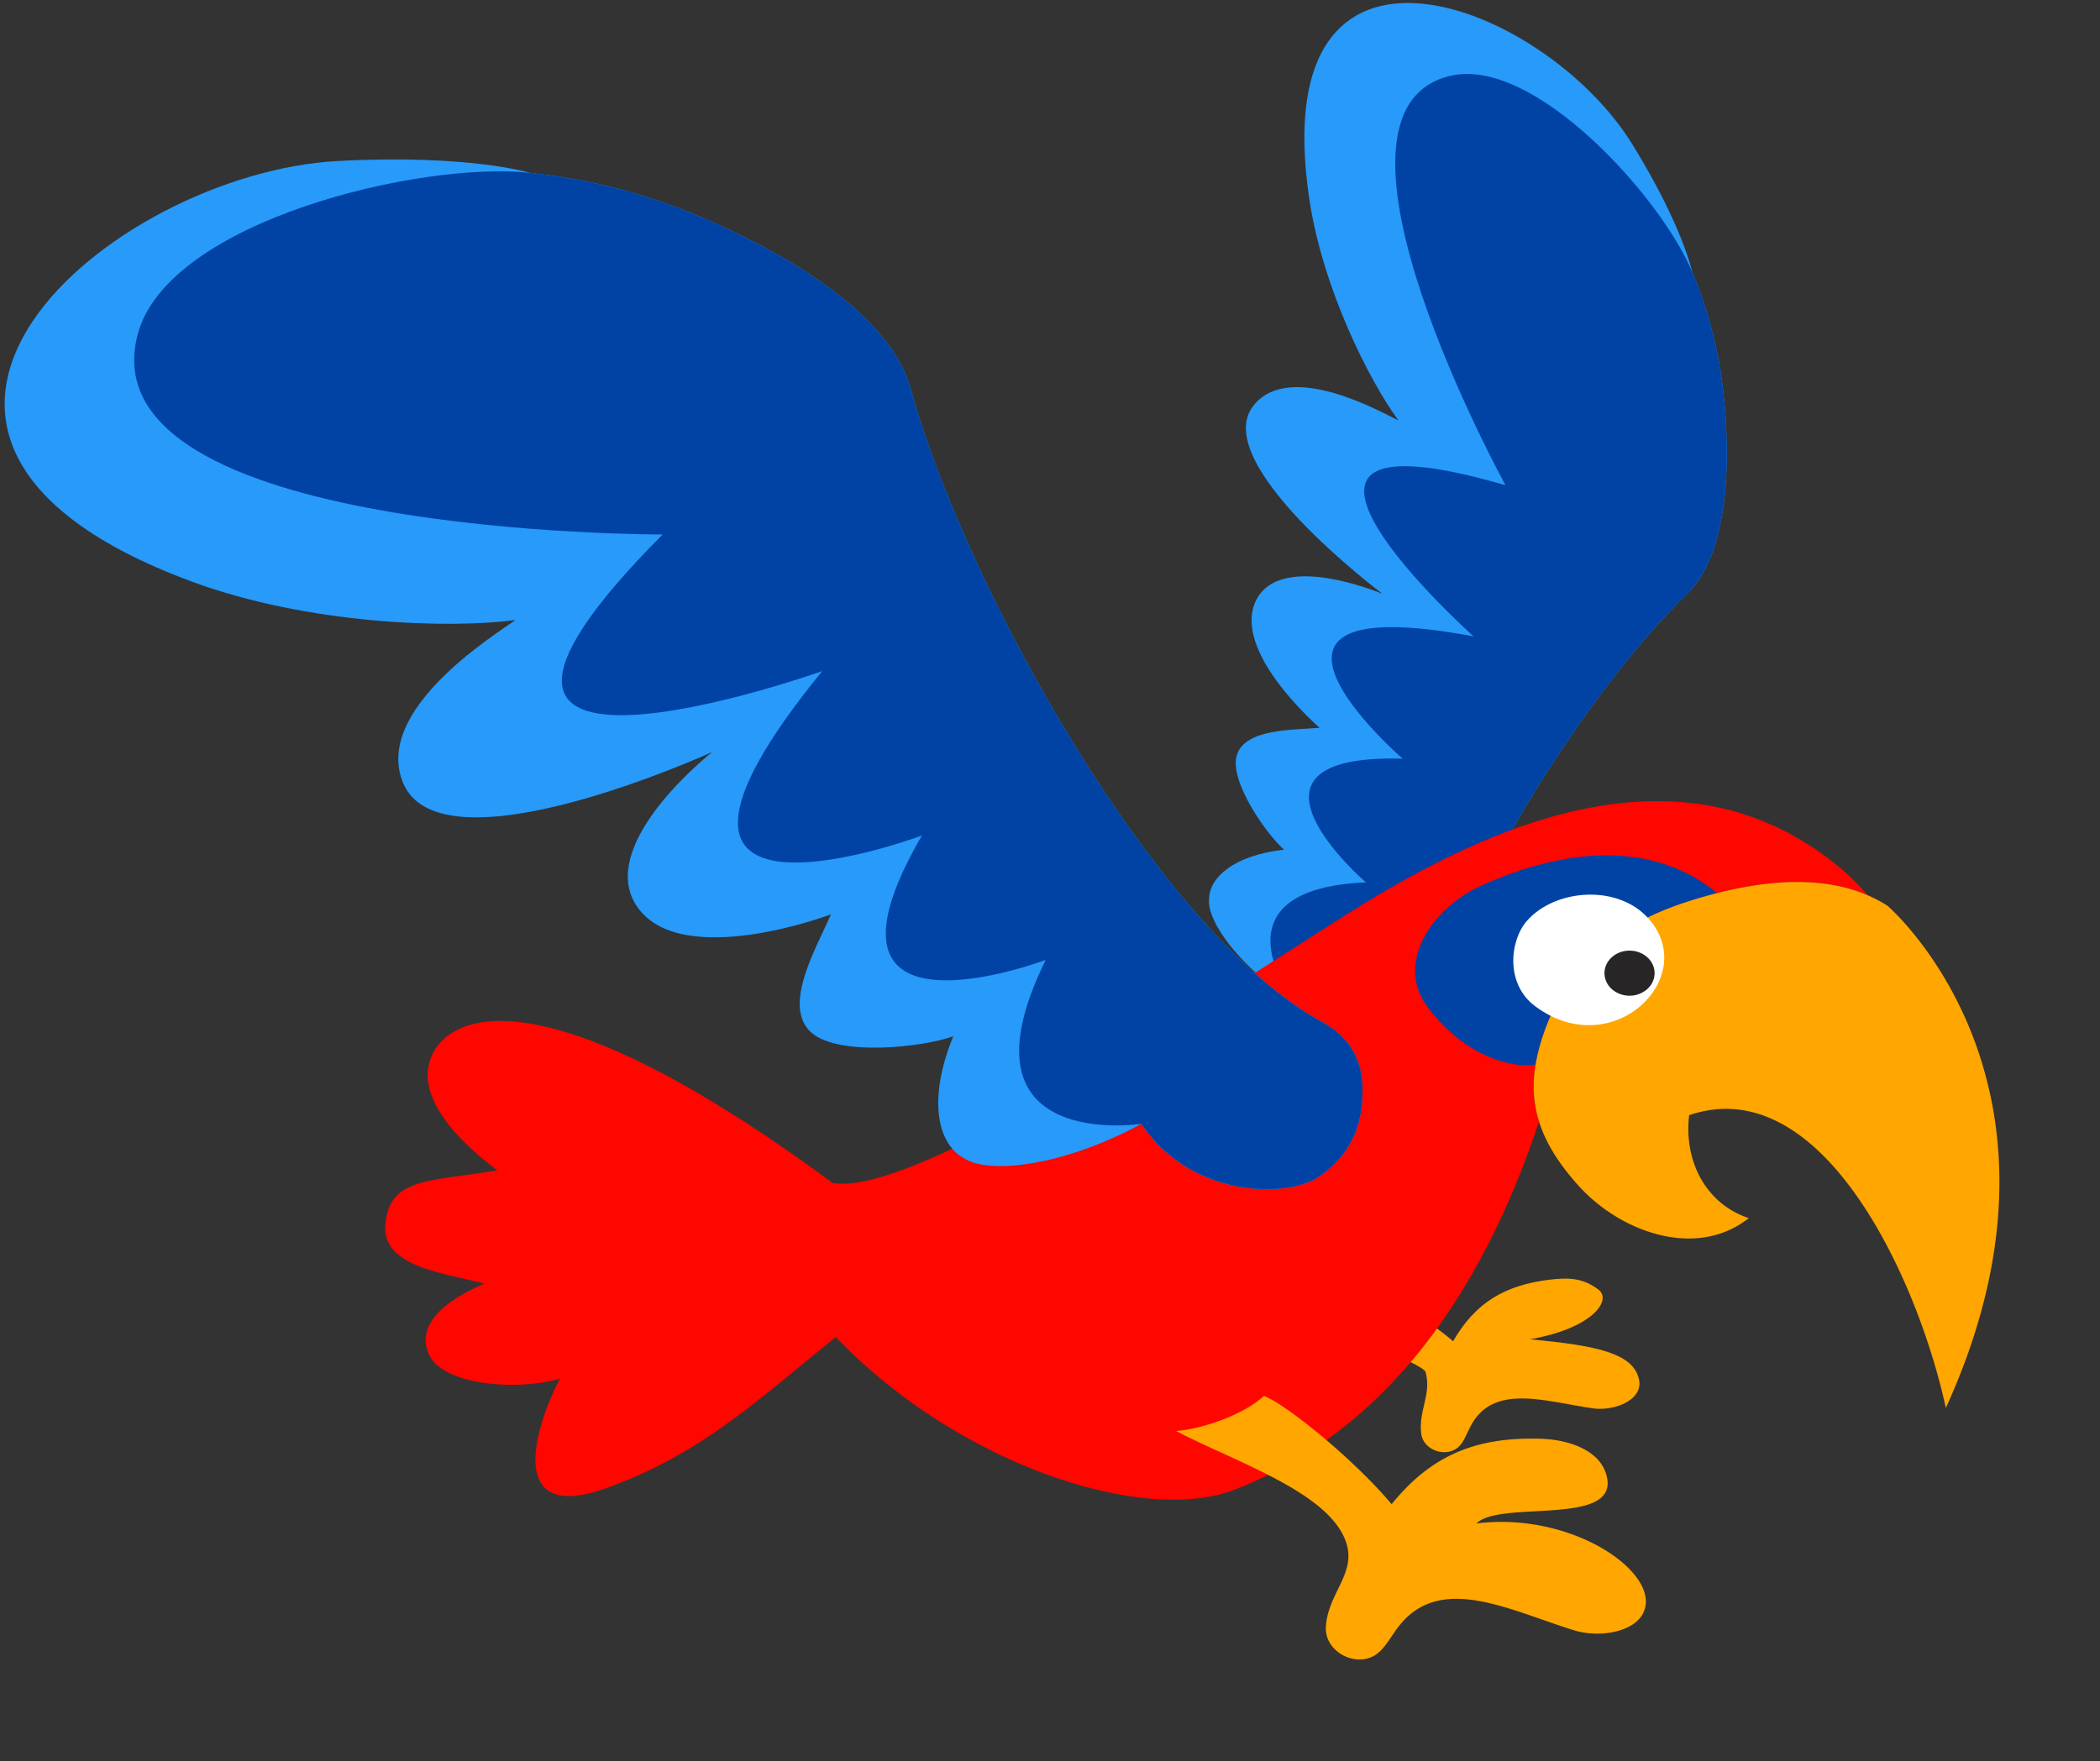<svg width="180" height="151" xmlns="http://www.w3.org/2000/svg"><rect width="100%" height="100%" fill="#333333" stroke="none"/><path fill="#279AFA" d="M121.99 92.864c-.038-11.881 13.392-33.047 22.657-41.988 2.149-2.072 3.84-6.741 3.239-15.386-.27-3.847-1.038-7.874-2.836-12.156 0 0-.792-3.92-5.139-10.97-7.548-12.237-31.522-21.456-27.698 4.61 1.144 7.805 5.228 15.784 7.659 19.078-1.564-.767-9.326-5.152-12.417-1.296-3.952 4.934 11.036 16.15 11.036 16.15-3.923-1.545-9.224-2.6-10.81.528-2.222 4.392 5.432 10.965 5.432 10.965-2.285.196-6.335.067-7.082 2.29-.746 2.221 2.55 6.875 4.032 8.157-4.26.477-6.402 2.364-6.426 4.224-.207 1.978 2.73 5.92 7.261 8.83-2.579 4.903.203 10.283 2.454 11.428 2.156 1.098 4.247.89 6.317-.34.976-.573 2.33-1.74 2.321-4.124z"/><path fill="#0043A5" d="M121.99 92.864c-.038-11.881 13.392-33.047 22.657-41.988 2.149-2.072 3.84-6.741 3.239-15.386-.27-3.847-1.038-7.874-2.836-12.156-2.627-6.37-13.569-18.569-20.775-16.823-12.828 3.11 4.772 35.094 4.772 35.094-25.56-7.446-2.742 12.954-2.742 12.954-23.187-4.317-6.08 10.487-6.08 10.487-15.996-.432-3.145 10.607-3.145 10.607-13.561.578-6.182 10.249-6.182 10.249-2.579 4.902.203 10.282 2.454 11.427 2.156 1.098 4.247.89 6.317-.34.976-.574 2.33-1.741 2.321-4.125z"/><path fill="#FFA600" d="M124.552 114.994c1.933-3.347 4.456-4.81 8.3-5.282 1.65-.189 2.829-.141 4.15.85 1.202.896-.467 3.322-5.866 4.266 5.804.54 8.884 1.204 9.355 3.468.354 1.768-2.17 2.711-3.96 2.452-4.08-.59-8.537-2.17-10.47 1.51-.495.943-.708 1.861-1.697 2.168-1.085.33-2.406-.353-2.547-1.509-.236-2.052.901-3.315.377-5.282-.188-.707-7.922-3.678-11.082-4.95 1.556-.378 3.607-1.722 5.14-2.17 1.038-.308 5.706 2.216 8.3 4.48z"/><path fill="#FF0600" d="M131.623 91.265c.149-.887.397-1.817.745-2.804 2.025-5.736 6.209-9.144 12.012-11.067.9-.298 1.841-.574 2.804-.82 4.261-1.09 8.978-1.503 12.88.174a17.429 17.429 0 0 0-2.322-2.322c-12.435-10.378-27.735-5.128-41.57 3.509-10.594 6.613-37.521 24.835-44.809 23.485-23.906-17.632-32.39-14.848-34.279-11.069-1.754 3.577 2.294 7.559 5.534 9.988-5.822.994-9.196.59-9.583 4.59-.355 3.665 4.859 4.183 8.503 5.127-3.24 1.35-5.992 3.485-4.742 6.123 1.215 2.565 7.424 3.105 11.203 2.025-2.025 3.779-4.859 12.551 3.932 9.398 8.162-2.929 12.821-7.422 19.705-12.956 10.662 11.066 26.452 16.06 34.146 13.09 13.465-5.196 21.48-17.54 26.137-31.58-.48-1.538-.593-3.128-.296-4.89z"/><path fill="#0043A5" d="M144.38 77.393c.9-.298 1.841-.574 2.804-.82-5.582-4.596-13.166-3.809-20.152-.671-4.407 1.984-7.432 6.746-4.683 10.418 3.311 4.425 7.492 5.299 9.274 4.945.15-.887.398-1.817.746-2.804 2.024-5.737 6.208-9.145 12.011-11.068z"/><path fill="#FFA600" d="M161.79 77.663c-.553-.359-1.13-.66-1.726-.916-3.902-1.678-8.619-1.264-12.88-.175a42.45 42.45 0 0 0-2.804.82c-5.803 1.923-9.987 5.331-12.012 11.067a16.984 16.984 0 0 0-.745 2.804c-.297 1.763-.184 3.353.295 4.89.566 1.817 1.651 3.556 3.285 5.398 3.678 4.15 10.24 6.427 14.694 2.884-3.712-1.215-5.583-4.942-5.111-8.822 11.319-3.865 19.552 13.815 21.999 25.102 12.71-27.865-4.994-43.052-4.994-43.052zm-42.507 51.304c3.483-4.299 7.376-5.8 12.913-5.607 2.375.103 5.098 1.027 5.554 3.345.823 4.185-9.178 1.89-11.202 3.914 7.422-.945 14.365 3.278 14.524 6.582.104 2.578-3.673 3.347-6.147 2.579-5.634-1.746-11.579-4.976-15.135-.21-.91 1.222-1.417 2.474-2.885 2.685-1.606.224-3.32-1.039-3.261-2.703.126-2.952 2.684-4.634 1.715-7.38-1.499-4.253-9.46-6.817-14.554-9.48 2.283-.184 5.767-1.386 7.524-3.005 1.887.674 7.794 5.501 10.954 9.28z"/><path fill="#FFF" d="M141.301 78.754c4.477 5.02-3.066 12.458-9.713 7.52-2.594-1.93-2.17-5.661-.705-7.327 2.394-2.725 7.762-3.173 10.418-.193z"/><path fill="#272525" d="M139.675 81.505c.593 0 1.13.217 1.518.566.388.35.629.832.629 1.365s-.24 1.016-.63 1.366a2.26 2.26 0 0 1-1.517.566c-.593 0-1.13-.217-1.518-.566a1.833 1.833 0 0 1-.63-1.366c0-.533.241-1.015.63-1.365.388-.35.925-.566 1.518-.566z"/><path fill="#279AFA" d="M113.371 87.657c-14.204-7.7-30.71-37.522-35.339-54.406-1.073-3.914-5.541-8.977-16.25-13.892-4.767-2.188-10.073-3.895-16.356-4.54 0 0-5.195-1.61-16.44-1.017-19.523 1.032-46.15 23.632-12.552 36.06 10.059 3.72 22.243 4.047 27.76 3.294-1.935 1.366-12.228 7.772-9.64 13.973 3.311 7.935 26.465-2.642 26.465-2.642-4.402 3.673-9.116 9.312-6.415 13.243 3.79 5.515 16.625.667 16.625.667-1.255 2.854-4.049 7.603-1.884 9.942 2.165 2.34 9.867 1.44 12.365.507-2.208 5.396-1.352 9.18.852 10.42 2.226 1.537 8.845.6 15.27-2.907 4.17 6.274 12.402 6.46 15.237 4.52 2.716-1.856 3.83-4.488 3.712-7.761-.048-1.54-.56-3.915-3.41-5.46z"/><path fill="#0043A5" d="M113.371 87.657c-14.204-7.7-30.71-37.522-35.339-54.406-1.073-3.914-5.541-8.977-16.25-13.892-4.767-2.188-10.073-3.895-16.356-4.54-9.312-1.017-31.004 4.09-33.617 13.827C7.16 45.981 56.801 45.825 56.801 45.825c-25.547 25.65 13.673 11.716 13.673 11.716-20.266 24.859 8.55 14.092 8.55 14.092C68.082 90.44 89.632 82.3 89.632 82.3c-8.15 16.559 8.2 14.057 8.2 14.057 4.17 6.274 12.402 6.46 15.237 4.52 2.716-1.856 3.83-4.488 3.712-7.761-.048-1.538-.56-3.913-3.41-5.459z"/></svg>